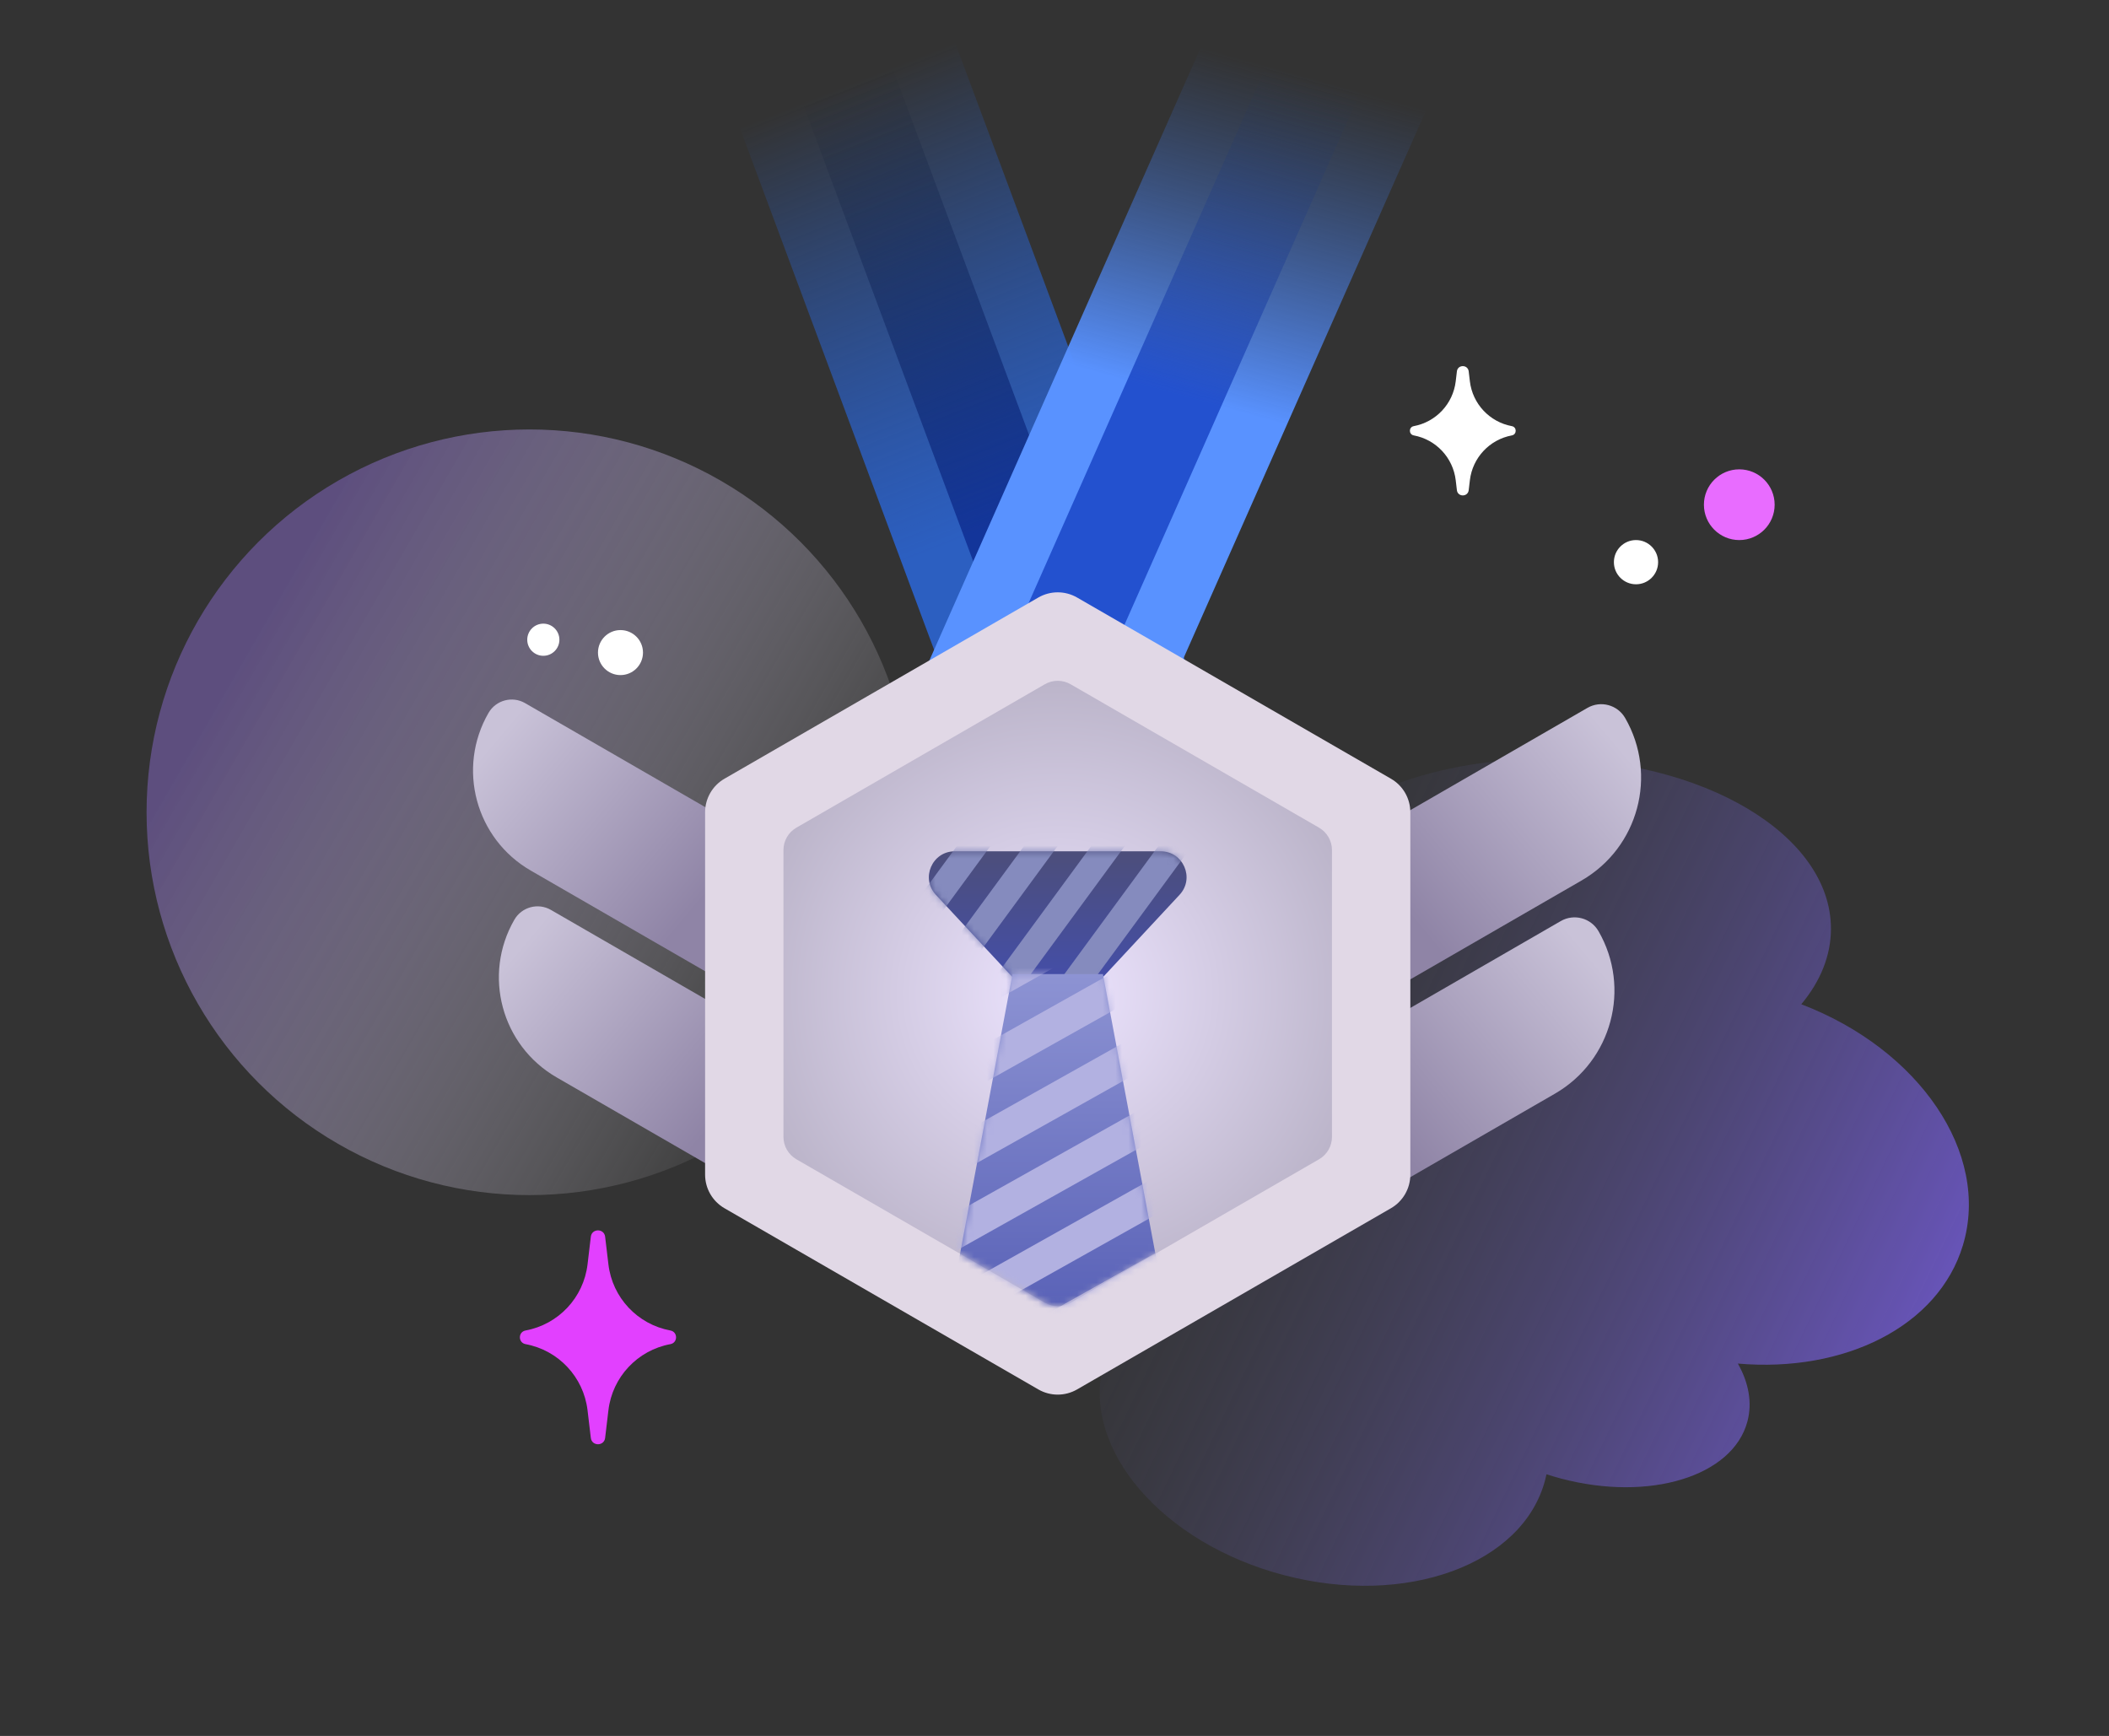 <svg width="328" height="270" viewBox="0 0 328 270" fill="none" xmlns="http://www.w3.org/2000/svg">
<rect x="0" y="0" width="328" height="270" fill="#333333" stroke="none"/>
<path fill-rule="evenodd" clip-rule="evenodd" d="M172.499 209.63C172.134 210.463 171.832 211.327 171.598 212.221C168.162 225.366 180.758 240.043 199.732 245.002C218.706 249.962 236.872 243.327 240.308 230.182C240.385 229.889 240.454 229.595 240.515 229.3C241.257 229.542 242.014 229.766 242.785 229.97C256.528 233.608 269.504 229.628 271.767 221.08C272.546 218.136 271.953 215.033 270.278 212.082C286.836 213.527 301.47 206.322 305.278 193.687C309.591 179.377 298.481 163.198 280.142 156.197C283.097 152.656 284.758 148.663 284.757 144.441C284.753 129.841 264.883 118.011 240.376 118.017C226.052 118.021 213.314 122.067 205.202 128.344L163.003 128.355L163.024 209.633L172.499 209.63Z" fill="url(#paint0_linear_1151_10833)"/>
<path d="M170.927 118.389L130.216 9" stroke="url(#paint1_linear_1151_10833)" stroke-width="36"/>
<path d="M170.927 118.389L130.216 9" stroke="url(#paint2_linear_1151_10833)" stroke-width="15"/>
<path d="M158.912 114.729L206.158 8" stroke="url(#paint3_linear_1151_10833)" stroke-width="36"/>
<path d="M158.912 114.729L206.158 8" stroke="url(#paint4_linear_1151_10833)" stroke-width="15"/>
<circle cx="270.5" cy="78.5" r="5.5" fill="#E86CFF"/>
<circle cx="254.438" cy="87.438" r="3.438" fill="white"/>
<circle cx="82.339" cy="126.339" r="59.544" transform="rotate(-60 82.339 126.339)" fill="url(#paint5_linear_1151_10833)"/>
<path d="M75.975 110.885C77.125 108.893 79.671 108.211 81.663 109.36L139.037 142.485L127.98 161.636L82.544 135.404C73.96 130.447 71.018 119.47 75.975 110.885V110.885Z" fill="url(#paint6_linear_1151_10833)"/>
<path d="M79.995 143.05C81.145 141.058 83.692 140.376 85.684 141.525L143.058 174.65L132.001 193.801L86.565 167.569C77.98 162.612 75.039 151.635 79.995 143.05V143.05Z" fill="url(#paint7_linear_1151_10833)"/>
<path d="M252.749 111.673C251.563 109.62 248.938 108.916 246.885 110.101L187.743 144.247L199.14 163.988L245.976 136.947C254.826 131.838 257.858 120.522 252.749 111.673V111.673Z" fill="url(#paint8_linear_1151_10833)"/>
<path d="M248.604 144.829C247.418 142.776 244.793 142.072 242.74 143.258L183.598 177.404L194.995 197.145L241.831 170.104C250.681 164.994 253.713 153.679 248.604 144.829V144.829Z" fill="url(#paint9_linear_1151_10833)"/>
<path d="M161.484 92.937C163.35 91.859 165.649 91.859 167.515 92.937L216.325 121.117C218.191 122.194 219.341 124.185 219.341 126.34V182.701C219.341 184.856 218.191 186.847 216.325 187.924L167.515 216.104C165.649 217.182 163.35 217.182 161.484 216.104L112.675 187.924C110.809 186.847 109.659 184.856 109.659 182.701V126.34C109.659 124.185 110.809 122.194 112.675 121.117L161.484 92.937Z" fill="#E1D8E6"/>
<path d="M162.49 106.429C163.734 105.71 165.266 105.71 166.51 106.429L205.144 128.734C206.388 129.452 207.154 130.779 207.154 132.216V176.825C207.154 178.262 206.388 179.589 205.144 180.307L166.51 202.612C165.266 203.331 163.734 203.331 162.49 202.612L123.856 180.307C122.612 179.589 121.846 178.262 121.846 176.825V132.216C121.846 130.779 122.612 129.452 123.856 128.734L162.49 106.429Z" fill="url(#paint10_radial_1151_10833)"/>
<mask id="mask0_1151_10833" style="mask-type:alpha" maskUnits="userSpaceOnUse" x="121" y="105" width="87" height="99">
<path d="M162.49 106.429C163.734 105.71 165.266 105.71 166.51 106.429L205.144 128.734C206.388 129.452 207.154 130.779 207.154 132.216V176.825C207.154 178.262 206.388 179.589 205.144 180.307L166.51 202.612C165.266 203.331 163.734 203.331 162.49 202.612L123.856 180.307C122.612 179.589 121.846 178.262 121.846 176.825V132.216C121.846 130.779 122.612 129.452 123.856 128.734L162.49 106.429Z" fill="url(#paint11_radial_1151_10833)"/>
</mask>
<g mask="url(#mask0_1151_10833)">
<path d="M167.444 156.381C165.854 158.091 163.146 158.091 161.556 156.381L145.543 139.166C143.151 136.594 144.974 132.407 148.487 132.407L180.513 132.407C184.025 132.407 185.849 136.594 183.457 139.166L167.444 156.381Z" fill="url(#paint12_linear_1151_10833)"/>
<mask id="mask1_1151_10833" style="mask-type:alpha" maskUnits="userSpaceOnUse" x="144" y="132" width="41" height="26">
<path d="M167.444 156.381C165.854 158.091 163.146 158.091 161.556 156.381L145.543 139.166C143.151 136.594 144.974 132.407 148.487 132.407L180.513 132.407C184.025 132.407 185.849 136.594 183.457 139.166L167.444 156.381Z" fill="url(#paint13_linear_1151_10833)"/>
</mask>
<g mask="url(#mask1_1151_10833)">
<rect x="107.552" y="145.121" width="61.055" height="4.211" transform="rotate(-53.729 107.552 145.121)" fill="#858BBE"/>
<rect x="114.341" y="150.103" width="61.055" height="4.211" transform="rotate(-53.729 114.341 150.103)" fill="#858BBE"/>
<rect x="121.131" y="155.085" width="61.055" height="4.211" transform="rotate(-53.729 121.131 155.085)" fill="#858BBE"/>
<rect x="127.92" y="160.067" width="61.055" height="4.211" transform="rotate(-53.729 127.92 160.067)" fill="#858BBE"/>
<rect x="134.709" y="165.049" width="61.055" height="4.211" transform="rotate(-53.729 134.709 165.049)" fill="#858BBE"/>
<rect x="141.5" y="170.031" width="61.055" height="4.211" transform="rotate(-53.729 141.5 170.031)" fill="#858BBE"/>
<rect x="148.288" y="175.014" width="61.055" height="4.211" transform="rotate(-53.729 148.288 175.014)" fill="#858BBE"/>
<rect x="155.078" y="179.995" width="61.055" height="4.211" transform="rotate(-53.729 155.078 179.995)" fill="#858BBE"/>
<rect x="161.868" y="184.978" width="61.055" height="4.211" transform="rotate(-53.729 161.868 184.978)" fill="#858BBE"/>
<rect x="168.657" y="189.96" width="61.055" height="4.211" transform="rotate(-53.729 168.657 189.96)" fill="#858BBE"/>
</g>
<path d="M157.464 151.505H171.536L183.598 215.835H145.402L157.464 151.505Z" fill="url(#paint14_linear_1151_10833)"/>
<mask id="mask2_1151_10833" style="mask-type:alpha" maskUnits="userSpaceOnUse" x="145" y="151" width="39" height="65">
<path d="M157.464 151.505H171.536L183.598 215.835H145.402L157.464 151.505Z" fill="url(#paint15_linear_1151_10833)"/>
</mask>
<g mask="url(#mask2_1151_10833)">
<rect x="102.192" y="155.532" width="74.819" height="5.16" transform="rotate(-29.282 102.192 155.532)" fill="#B2B1E1"/>
<rect x="107.24" y="164.534" width="74.819" height="5.16" transform="rotate(-29.282 107.24 164.534)" fill="#B2B1E1"/>
<rect x="112.287" y="173.535" width="74.819" height="5.16" transform="rotate(-29.282 112.287 173.535)" fill="#B2B1E1"/>
<rect x="117.333" y="182.536" width="74.819" height="5.16" transform="rotate(-29.282 117.333 182.536)" fill="#B2B1E1"/>
<rect x="122.382" y="191.537" width="74.819" height="5.16" transform="rotate(-29.282 122.382 191.537)" fill="#B2B1E1"/>
<rect x="127.429" y="200.539" width="74.819" height="5.16" transform="rotate(-29.282 127.429 200.539)" fill="#B2B1E1"/>
<rect x="132.477" y="209.54" width="74.819" height="5.16" transform="rotate(-29.282 132.477 209.54)" fill="#B2B1E1"/>
<rect x="137.524" y="218.541" width="74.819" height="5.16" transform="rotate(-29.282 137.524 218.541)" fill="#B2B1E1"/>
<rect x="142.572" y="227.542" width="74.819" height="5.16" transform="rotate(-29.282 142.572 227.542)" fill="#B2B1E1"/>
<rect x="147.62" y="236.544" width="74.819" height="5.16" transform="rotate(-29.282 147.62 236.544)" fill="#B2B1E1"/>
</g>
</g>
<circle cx="96.5" cy="101.5" r="3.5" fill="white"/>
<circle cx="84.5" cy="99.5" r="2.5" fill="white"/>
<path d="M91.888 192.355C92.044 191.038 93.956 191.038 94.112 192.355L94.624 196.658C95.238 201.825 99.143 205.991 104.26 206.938C105.438 207.156 105.438 208.844 104.26 209.062C99.143 210.009 95.238 214.175 94.624 219.342L94.112 223.645C93.956 224.962 92.044 224.962 91.888 223.645L91.376 219.342C90.762 214.175 86.857 210.009 81.74 209.062C80.562 208.844 80.562 207.156 81.74 206.938C86.857 205.991 90.762 201.825 91.376 196.658L91.888 192.355Z" fill="#E240FF"/>
<path d="M226.582 57.762C226.711 56.674 228.289 56.674 228.418 57.762L228.6 59.305C229.015 62.808 231.66 65.635 235.128 66.28C235.927 66.428 235.927 67.572 235.128 67.72C231.66 68.365 229.015 71.192 228.6 74.695L228.418 76.238C228.289 77.326 226.711 77.326 226.582 76.238L226.4 74.695C225.985 71.192 223.34 68.365 219.872 67.72C219.073 67.572 219.073 66.428 219.872 66.28C223.34 65.635 225.985 62.808 226.4 59.305L226.582 57.762Z" fill="white"/>
<defs>
<linearGradient id="paint0_linear_1151_10833" x1="319.07" y1="184.608" x2="195.708" y2="125.422" gradientUnits="userSpaceOnUse">
<stop stop-color="#7D61EF" stop-opacity="0.78"/>
<stop offset="1" stop-color="#505476" stop-opacity="0"/>
</linearGradient>
<linearGradient id="paint1_linear_1151_10833" x1="101.211" y1="25.23" x2="127.779" y2="92.595" gradientUnits="userSpaceOnUse">
<stop stop-color="#256EFA" stop-opacity="0"/>
<stop offset="1" stop-color="#2C5FC1"/>
</linearGradient>
<linearGradient id="paint2_linear_1151_10833" x1="101.211" y1="25.23" x2="127.779" y2="92.595" gradientUnits="userSpaceOnUse">
<stop stop-color="#081020" stop-opacity="0"/>
<stop offset="1" stop-color="#13359A"/>
</linearGradient>
<linearGradient id="paint3_linear_1151_10833" x1="164" y1="1" x2="149.803" y2="52.202" gradientUnits="userSpaceOnUse">
<stop stop-color="#3668C9" stop-opacity="0"/>
<stop offset="1" stop-color="#5992FF"/>
</linearGradient>
<linearGradient id="paint4_linear_1151_10833" x1="164" y1="1" x2="149.803" y2="52.202" gradientUnits="userSpaceOnUse">
<stop stop-color="#25324B" stop-opacity="0"/>
<stop offset="1" stop-color="#2351CF"/>
</linearGradient>
<linearGradient id="paint5_linear_1151_10833" x1="82.339" y1="75.039" x2="82.339" y2="185.884" gradientUnits="userSpaceOnUse">
<stop stop-color="#5D4E7E"/>
<stop offset="1" stop-color="#D9D9D9" stop-opacity="0"/>
<stop offset="1" stop-color="#5F596C" stop-opacity="0"/>
</linearGradient>
<linearGradient id="paint6_linear_1151_10833" x1="75.041" y1="117.33" x2="106.201" y2="143.464" gradientUnits="userSpaceOnUse">
<stop stop-color="#C9C2D8"/>
<stop offset="1" stop-color="#8F84A6"/>
</linearGradient>
<linearGradient id="paint7_linear_1151_10833" x1="79.062" y1="149.495" x2="110.222" y2="175.629" gradientUnits="userSpaceOnUse">
<stop stop-color="#C9C2D8"/>
<stop offset="1" stop-color="#8F84A6"/>
</linearGradient>
<linearGradient id="paint8_linear_1151_10833" x1="253.711" y1="118.317" x2="221.591" y2="145.256" gradientUnits="userSpaceOnUse">
<stop stop-color="#C9C2D8"/>
<stop offset="1" stop-color="#8F84A6"/>
</linearGradient>
<linearGradient id="paint9_linear_1151_10833" x1="249.566" y1="151.473" x2="217.446" y2="178.412" gradientUnits="userSpaceOnUse">
<stop stop-color="#C9C2D8"/>
<stop offset="1" stop-color="#8F84A6"/>
</linearGradient>
<radialGradient id="paint10_radial_1151_10833" cx="0" cy="0" r="1" gradientUnits="userSpaceOnUse" gradientTransform="translate(164.5 154.52) rotate(90) scale(49.252)">
<stop stop-color="#EDE4FF"/>
<stop offset="1" stop-color="#BBB4C9"/>
</radialGradient>
<radialGradient id="paint11_radial_1151_10833" cx="0" cy="0" r="1" gradientUnits="userSpaceOnUse" gradientTransform="translate(164.5 154.52) rotate(90) scale(49.252)">
<stop stop-color="#EDE4FF"/>
<stop offset="1" stop-color="#BBB4C9"/>
</radialGradient>
<linearGradient id="paint12_linear_1151_10833" x1="164.5" y1="159.546" x2="164.5" y2="123.361" gradientUnits="userSpaceOnUse">
<stop stop-color="#414DB8"/>
<stop offset="1" stop-color="#504F66"/>
</linearGradient>
<linearGradient id="paint13_linear_1151_10833" x1="164.5" y1="159.546" x2="164.5" y2="123.361" gradientUnits="userSpaceOnUse">
<stop stop-color="#414DB8"/>
<stop offset="1" stop-color="#504F66"/>
</linearGradient>
<linearGradient id="paint14_linear_1151_10833" x1="164.5" y1="151.505" x2="164.5" y2="215.835" gradientUnits="userSpaceOnUse">
<stop stop-color="#8D93D3"/>
<stop offset="0.995" stop-color="#4E57B1"/>
</linearGradient>
<linearGradient id="paint15_linear_1151_10833" x1="164.5" y1="151.505" x2="164.5" y2="215.835" gradientUnits="userSpaceOnUse">
<stop stop-color="#8D93D3"/>
<stop offset="0.995" stop-color="#4E57B1"/>
</linearGradient>
</defs>
</svg>
